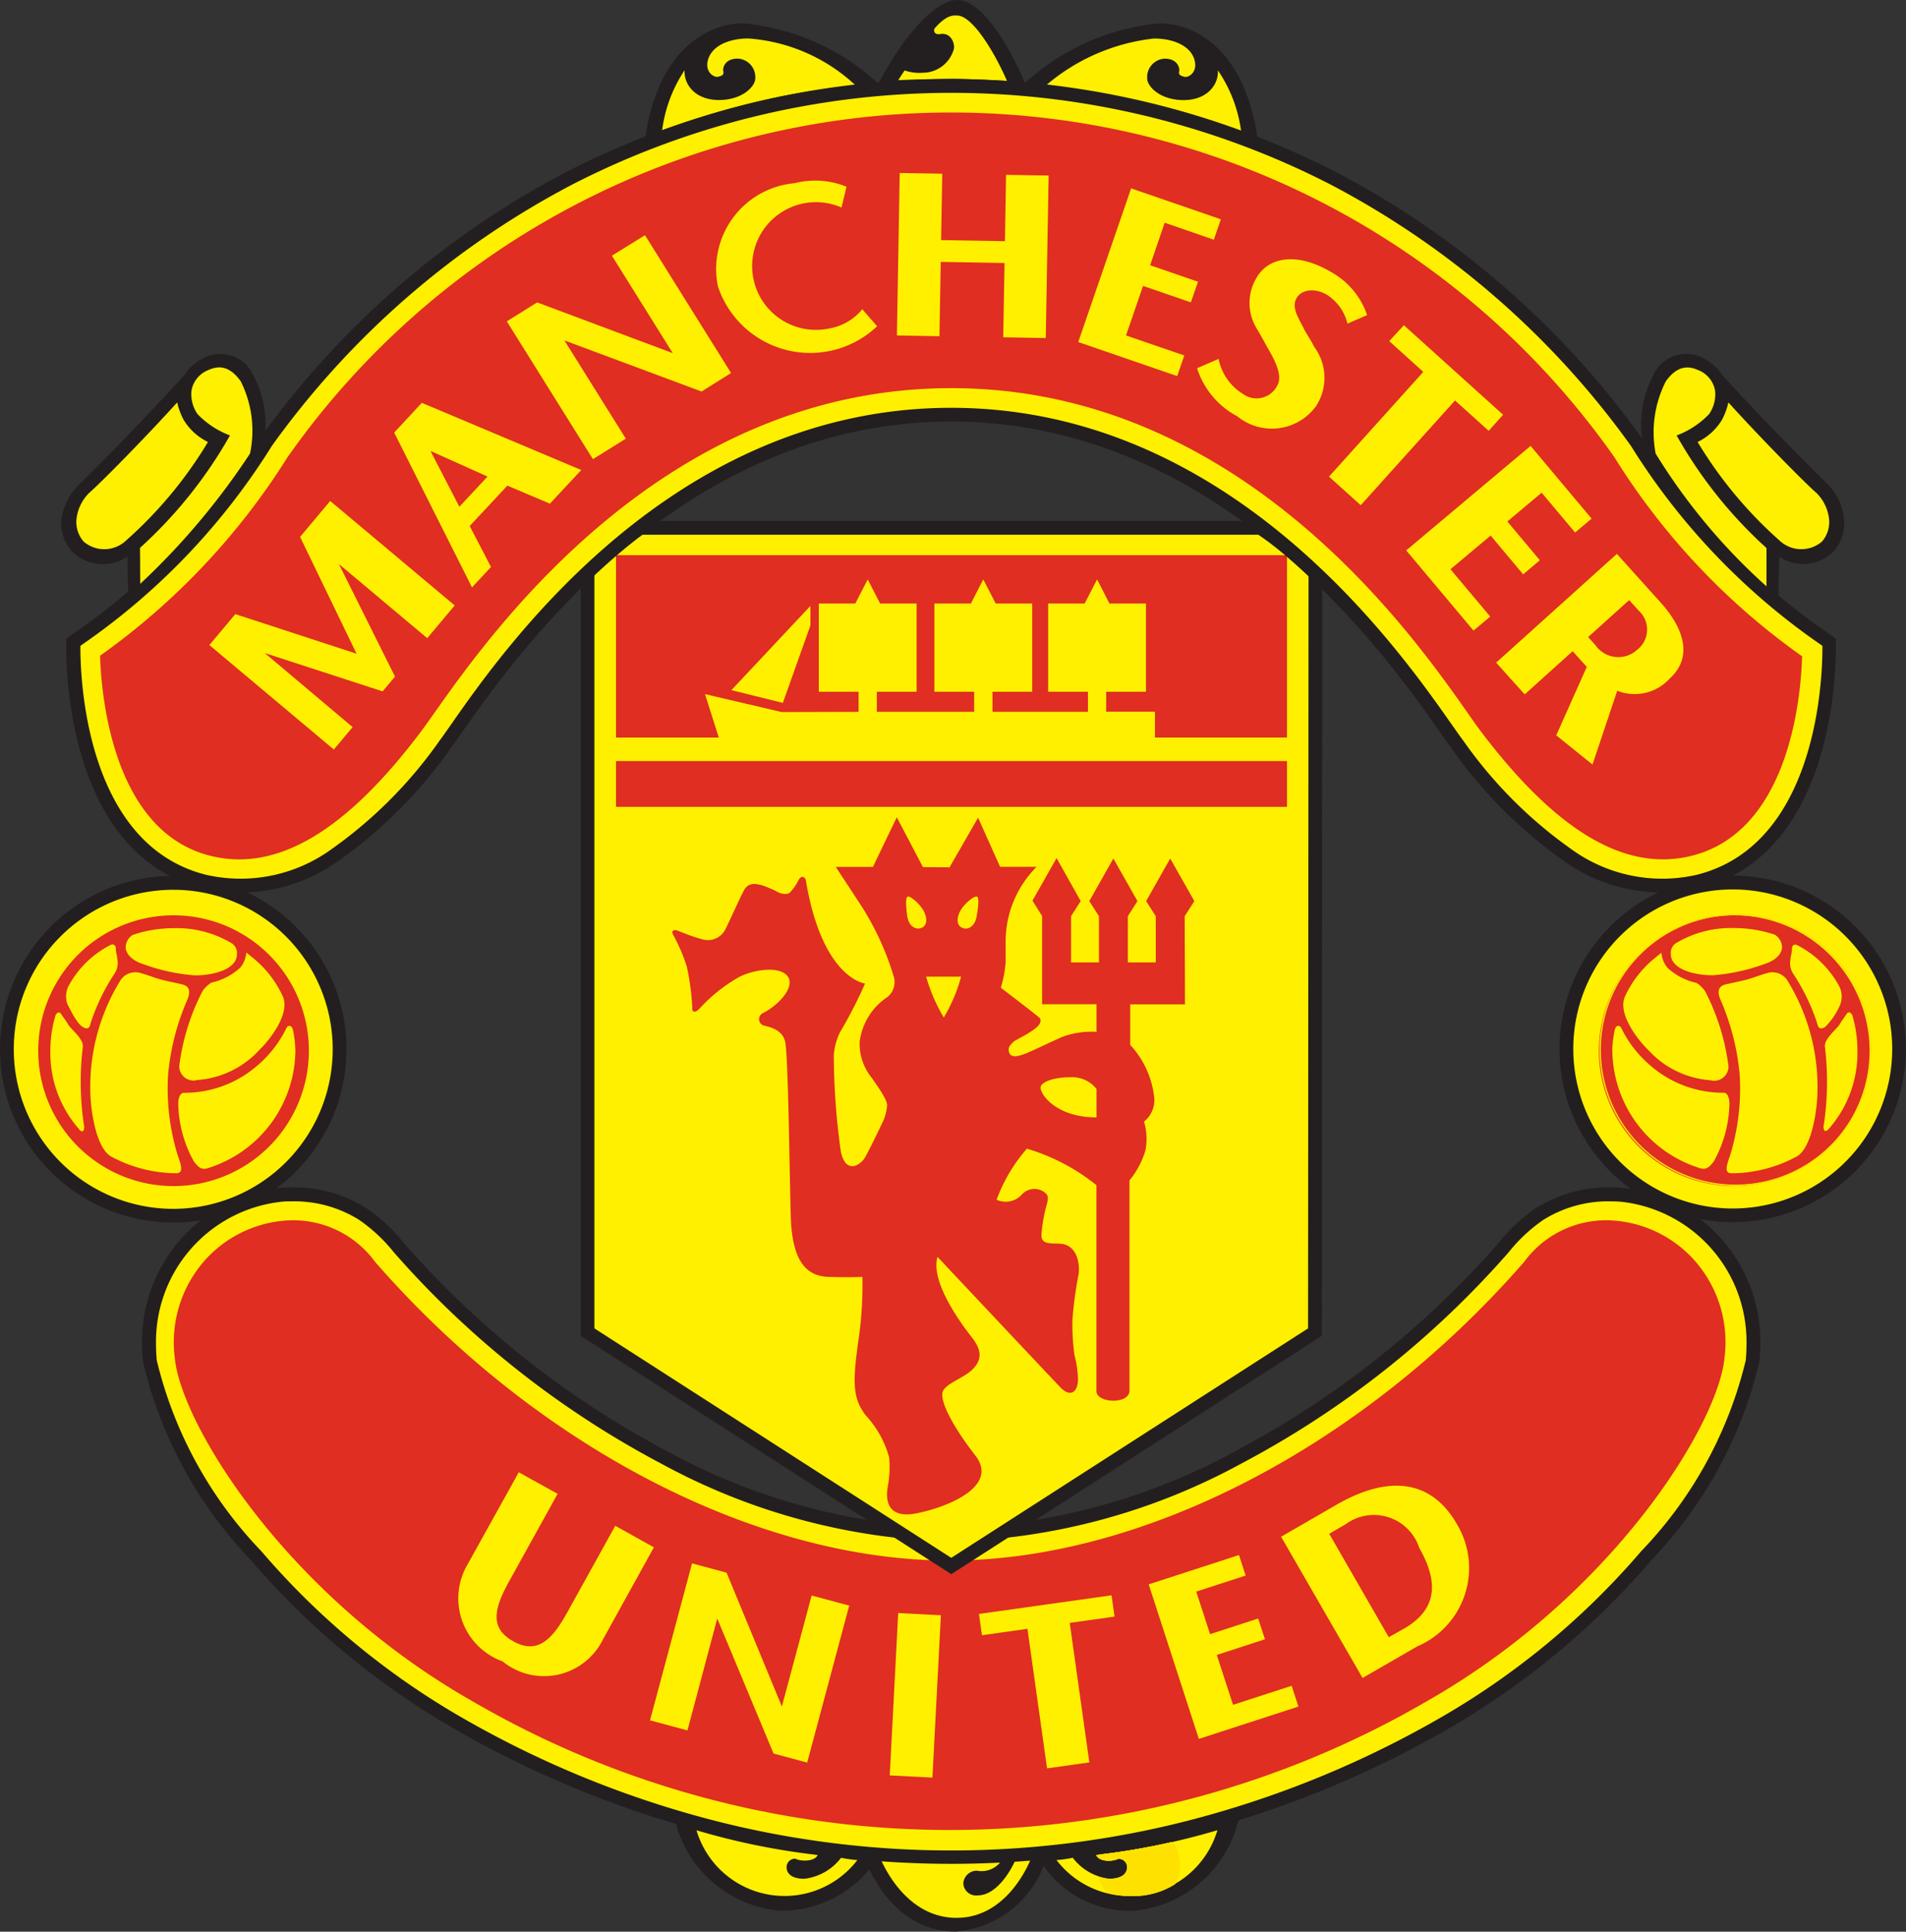 <svg id="rel_symbol1" xmlns="http://www.w3.org/2000/svg" width="44.799" height="45.383" viewBox="0 0 44.799 45.383">
  <rect x="0" y="0" width="44.799" height="45.383" fill="#333333" stroke="none"/>
  <path id="Path_13891" data-name="Path 13891" d="M1195.743,899.6a2.415,2.415,0,0,1-2.154,1.838c-1.587,0-2.141-1.719-2.168-1.79l-.045-.165s1.368.114,2.121.114,2.04-.073,2.25-.114Z" transform="translate(-1171.123 -856.058)" fill="#231f20" fill-rule="evenodd"/>
  <path id="Path_13892" data-name="Path 13892" d="M1253.853,888.653l.328.044a2.787,2.787,0,0,1-2.46,2.151,2.454,2.454,0,0,1-2.267-1.288l-.229-.141A20.85,20.85,0,0,0,1253.853,888.653Z" transform="translate(-1225.067 -845.957)" fill="#231f20" fill-rule="evenodd"/>
  <path id="Path_13893" data-name="Path 13893" d="M1126.7,888.653l-.328.044a2.787,2.787,0,0,0,2.46,2.151,2.69,2.69,0,0,0,2.34-1.288l.157-.141A20.852,20.852,0,0,1,1126.7,888.653Z" transform="translate(-1110.511 -845.957)" fill="#231f20" fill-rule="evenodd"/>
  <path id="Path_13894" data-name="Path 13894" d="M1200.41,901.787a.573.573,0,0,1-.618.3.318.318,0,0,0-.319.3.3.3,0,0,0,.34.28c.469,0,.826-.656.927-.932,0,0,.277-.012.358-.02,0,0-.5,1.48-1.785,1.48s-1.817-1.464-1.817-1.464,1.087.067,1.709.067S1200.224,901.8,1200.41,901.787Z" transform="translate(-1176.831 -858.137)" fill="#fff000" fill-rule="evenodd"/>
  <path id="Path_13895" data-name="Path 13895" d="M1263.006,893.136a16.585,16.585,0,0,1-2.855.582s.044.146.352.13a.52.52,0,0,0,.177-.043.2.2,0,0,1,.206.229c-.012.107-.1.243-.417.243a1.271,1.271,0,0,1-.863-.494,2.605,2.605,0,0,1-.382.054,2.158,2.158,0,0,0,3.782-.7Z" transform="translate(-1234.392 -850.137)" fill="#fff000" fill-rule="evenodd"/>
  <path id="Path_13896" data-name="Path 13896" d="M1275.6,897.738a.967.967,0,0,0-.171-.55,16.014,16.014,0,0,1-1.745.3c-.006.022-.011.045-.015.069a.433.433,0,0,0,.3.069.515.515,0,0,0,.177-.043.2.2,0,0,1,.206.229c-.012.107-.1.243-.417.243a.757.757,0,0,1-.249-.047.975.975,0,0,0,.209.378,2.366,2.366,0,0,0,.582.071,1.813,1.813,0,0,0,1.02-.3A.965.965,0,0,0,1275.6,897.738Z" transform="translate(-1247.864 -853.916)" fill="#fd0" fill-rule="evenodd"/>
  <path id="Path_13897" data-name="Path 13897" d="M1275.746,897.789a.954.954,0,0,0-.171-.547,16.119,16.119,0,0,1-1.717.3c-.007.026-.013.053-.018.08a.461.461,0,0,0,.293.06.518.518,0,0,0,.177-.043.2.2,0,0,1,.206.229c-.012.107-.1.243-.417.243a.75.75,0,0,1-.234-.041.963.963,0,0,0,.218.379,2.361,2.361,0,0,0,.559.065,1.818,1.818,0,0,0,1-.281A.956.956,0,0,0,1275.746,897.789Z" transform="translate(-1248.021 -853.966)" fill="#ffdf00" fill-rule="evenodd"/>
  <path id="Path_13898" data-name="Path 13898" d="M1275.9,897.829a.944.944,0,0,0-.172-.544,15.957,15.957,0,0,1-1.689.291.877.877,0,0,0-.02.089.48.48,0,0,0,.281.052.52.52,0,0,0,.177-.043.2.2,0,0,1,.206.229c-.012.107-.1.243-.417.243a.723.723,0,0,1-.218-.036.95.95,0,0,0,.226.38,2.371,2.371,0,0,0,.535.06,1.823,1.823,0,0,0,.975-.267A.945.945,0,0,0,1275.9,897.829Z" transform="translate(-1248.19 -854.006)" fill="#ffe100" fill-rule="evenodd"/>
  <path id="Path_13899" data-name="Path 13899" d="M1133.784,893.136a16.567,16.567,0,0,0,2.854.582s-.044.146-.352.13a.523.523,0,0,1-.177-.043.2.2,0,0,0-.2.229c.011.107.1.243.416.243a1.27,1.27,0,0,0,.863-.494,2.625,2.625,0,0,0,.383.054,2.159,2.159,0,0,1-3.782-.7Z" transform="translate(-1117.419 -850.137)" fill="#fff000" fill-rule="evenodd"/>
  <path id="Path_13900" data-name="Path 13900" d="M962.105,679.846c4.5,0,9.487-2.763,12.984-6.746a3.038,3.038,0,0,1,2.542-1.247,3.471,3.471,0,0,1,3.307,3.912c-.173,1.841-2.805,5.991-7.306,8.549a22.929,22.929,0,0,1-23.055,0c-4.5-2.558-7.133-6.708-7.306-8.549a3.471,3.471,0,0,1,3.307-3.912,3.038,3.038,0,0,1,2.542,1.247C952.618,677.083,957.6,679.846,962.105,679.846Z" transform="translate(-939.747 -643.791)" fill="#fff000" fill-rule="evenodd"/>
  <path id="Path_13901" data-name="Path 13901" d="M959.868,677.77h0a15.012,15.012,0,0,1-6.815-1.83,22.006,22.006,0,0,1-6.291-4.971,3.81,3.81,0,0,0-.809-.755,2.871,2.871,0,0,0-1.612-.436c-.08,0-.159,0-.233.011a3.307,3.307,0,0,0-2.931,3.337c0,.13.006.259.018.388a9.751,9.751,0,0,0,2.455,4.48,18.1,18.1,0,0,0,4.771,3.943,23.651,23.651,0,0,0,6.328,2.5,22.483,22.483,0,0,0,10.24,0,23.649,23.649,0,0,0,6.328-2.5,18.119,18.119,0,0,0,4.771-3.943,9.748,9.748,0,0,0,2.454-4.48c.013-.129.018-.258.018-.388a3.307,3.307,0,0,0-2.931-3.337q-.113-.011-.234-.011a2.871,2.871,0,0,0-1.612.436,3.805,3.805,0,0,0-.809.755,22.012,22.012,0,0,1-6.291,4.971,15.012,15.012,0,0,1-6.815,1.83Zm0-.324a14.69,14.69,0,0,0,6.666-1.794,21.676,21.676,0,0,0,6.2-4.9,4.05,4.05,0,0,1,.875-.814,3.19,3.19,0,0,1,1.788-.489c.083,0,.171,0,.264.013a3.632,3.632,0,0,1,3.224,3.658q0,.2-.021.418a10.054,10.054,0,0,1-2.53,4.66,18.454,18.454,0,0,1-4.857,4.014,24,24,0,0,1-6.414,2.531,22.81,22.81,0,0,1-10.387,0,24,24,0,0,1-6.414-2.531A18.437,18.437,0,0,1,943.4,678.2a10.06,10.06,0,0,1-2.531-4.661q-.021-.22-.021-.418a3.632,3.632,0,0,1,3.224-3.658c.093-.009.181-.013.264-.013a3.188,3.188,0,0,1,1.788.489,4.048,4.048,0,0,1,.876.814,21.672,21.672,0,0,0,6.2,4.9A14.689,14.689,0,0,0,959.868,677.446Z" transform="translate(-937.51 -641.553)" fill="#231f20" fill-rule="evenodd"/>
  <path id="Path_13902" data-name="Path 13902" d="M956.725,681.889l-.052-.06a2.383,2.383,0,0,0-2.021-.975,2.827,2.827,0,0,0-1.973.931,2.9,2.9,0,0,0-.714,2.3c.146,1.551,2.609,5.573,6.993,8.065a22.306,22.306,0,0,0,22.438,0c4.385-2.493,6.848-6.514,6.994-8.065a2.894,2.894,0,0,0-.714-2.3,2.825,2.825,0,0,0-1.972-.931,2.383,2.383,0,0,0-2.022.975l-.053.06c-3.768,4.291-8.923,6.957-13.453,6.957S960.493,686.18,956.725,681.889Z" transform="translate(-947.857 -652.183)" fill="#e02e22" fill-rule="evenodd"/>
  <path id="Path_13903" data-name="Path 13903" d="M1436.785,567.162a3.91,3.91,0,1,1,3.91,3.91A3.91,3.91,0,0,1,1436.785,567.162Z" transform="translate(-1399.968 -542.519)" fill="#fff000" fill-rule="evenodd"/>
  <path id="Path_13904" data-name="Path 13904" d="M1434.713,564.924h0a3.748,3.748,0,1,0,1.1-2.651,3.736,3.736,0,0,0-1.1,2.651Zm-.324,0a4.071,4.071,0,1,1,1.193,2.879A4.059,4.059,0,0,1,1434.389,564.924Z" transform="translate(-1397.734 -540.281)" fill="#231f20" fill-rule="evenodd"/>
  <path id="Path_13905" data-name="Path 13905" d="M893.719,567.259a3.91,3.91,0,1,1,3.91,3.91A3.91,3.91,0,0,1,893.719,567.259Z" transform="translate(-893.557 -542.609)" fill="#fff000" fill-rule="evenodd"/>
  <path id="Path_13906" data-name="Path 13906" d="M891.645,565.021h0a3.748,3.748,0,1,0,1.1-2.65,3.735,3.735,0,0,0-1.1,2.65Zm-.324,0a4.072,4.072,0,1,1,1.193,2.879A4.058,4.058,0,0,1,891.321,565.021Z" transform="translate(-891.321 -540.371)" fill="#231f20" fill-rule="evenodd"/>
  <path id="Path_13907" data-name="Path 13907" d="M1466.026,385.117l.022-1.047a1.015,1.015,0,0,0,1.284-.13.98.98,0,0,0,.241-.717,1.33,1.33,0,0,0-.389-.86c-1.317-1.283-2.48-2.566-2.48-2.566a1.076,1.076,0,0,0-.417-.377.848.848,0,0,0-1.168.327,2.536,2.536,0,0,0-.264,1.754l1.235,1.679A19.939,19.939,0,0,0,1466.026,385.117Z" transform="translate(-1424.229 -370.991)" fill="#231f20" fill-rule="evenodd"/>
  <path id="Path_13908" data-name="Path 13908" d="M1120.521,288.588a19.854,19.854,0,0,1,4.88-1.12Z" transform="translate(-1105.051 -285.349)" fill="#231f20" fill-rule="evenodd"/>
  <path id="Path_13909" data-name="Path 13909" d="M1116.057,266.893a19.83,19.83,0,0,1,4.88-1.12l.291-.164a5.415,5.415,0,0,0-3.183-1.411c-.662,0-2.009.449-2.311,2.824Z" transform="translate(-1100.587 -263.65)" fill="#231f20" fill-rule="evenodd"/>
  <path id="Path_13910" data-name="Path 13910" d="M1253.248,266.893a19.834,19.834,0,0,0-4.88-1.12l-.291-.164a5.414,5.414,0,0,1,3.183-1.411c.662,0,2.009.449,2.311,2.824Z" transform="translate(-1223.997 -263.65)" fill="#231f20" fill-rule="evenodd"/>
  <path id="Path_13911" data-name="Path 13911" d="M1203.73,283.545c.316-.016,1.044-.032,1.336-.032s1.1.039,1.272.052Z" transform="translate(-1182.644 -281.661)" fill="#231f20" fill-rule="evenodd"/>
  <path id="Path_13912" data-name="Path 13912" d="M1196.6,258.12c.781-1.5,1.5-2.042,1.892-2.042.5,0,1.075.788,1.529,1.8l.1.228-.4-.033a11.572,11.572,0,0,0-1.3-.056c-.291,0-.923,0-1.3.032Z" transform="translate(-1175.995 -256.078)" fill="#231f20" fill-rule="evenodd"/>
  <path id="Path_13913" data-name="Path 13913" d="M1121.438,801.024l-.7,2.608-1.3-3.145-.811-.218-.988,3.688.88.236.7-2.629,1.324,3.173.79.212.988-3.688Z" transform="translate(-1102.361 -763.539)" fill="#fff000" fill-rule="evenodd"/>
  <rect id="Rectangle_1526" data-name="Rectangle 1526" width="3.818" height="1.004" transform="matrix(0.052, -0.999, 0.999, 0.052, 20.913, 41.711)" fill="#fff000"/>
  <path id="Path_13914" data-name="Path 13914" d="M1232.3,811.813l.07.5,1.069-.151.461,3.279.994-.14-.461-3.278,1.053-.148-.07-.5Z" transform="translate(-1209.29 -773.895)" fill="#fff000" fill-rule="evenodd"/>
  <path id="Path_13915" data-name="Path 13915" d="M1338.735,773.654h0l-1.294.747,1.915,3.318,1.285-.742a2,2,0,0,0,.936-2.866c-.633-1.107-1.672-1.132-2.842-.457Zm1.953,1.008c.486.851.388,1.469-.361,1.9l-.355.2-1.4-2.431.384-.222A1.121,1.121,0,0,1,1340.688,774.662Z" transform="translate(-1307.33 -738.297)" fill="#fff000" fill-rule="evenodd"/>
  <path id="Path_13916" data-name="Path 13916" d="M1293.33,800.852l-.381-1.172,1.131-.368-.159-.488-1.13.368-.326-1,1.162-.377-.157-.482-2.122.689,1.179,3.631,2.34-.76-.159-.488Z" transform="translate(-1264.349 -760.799)" fill="#fff000" fill-rule="evenodd"/>
  <path id="Path_13917" data-name="Path 13917" d="M1054.3,769.807l-1.131,2.04c-.341.615-.693,1-1.268.672-.571-.316-.439-.788-.089-1.419l1.133-2.044-.913-.506-1.2,2.159a1.571,1.571,0,0,0,.818,2.282,1.542,1.542,0,0,0,2.358-.509l1.2-2.169Z" transform="translate(-1039.839 -733.96)" fill="#fff000" fill-rule="evenodd"/>
  <path id="Path_13918" data-name="Path 13918" d="M1095.916,440.831v17.876l8.548,5.5,8.549-5.5.01-17.848a10.461,10.461,0,0,0-1.288-1.048h-14.58A13.789,13.789,0,0,0,1095.916,440.831Z" transform="translate(-1082.107 -427.41)" fill="#fff000" fill-rule="evenodd"/>
  <path id="Path_13919" data-name="Path 13919" d="M1093.839,454.922v17.788l8.387,5.391,8.387-5.391.011-17.76h.324l-.011,17.848v.088l-.075.048-8.548,5.495-.087.056-.087-.056-8.548-5.495-.075-.048V454.922Z" transform="translate(-1079.868 -441.501)" fill="#231f20" fill-rule="evenodd"/>
  <path id="Path_13920" data-name="Path 13920" d="M1330.3,439.072l-.1-.091h0a9.336,9.336,0,0,0-1.163-.94l.168-.276a9.509,9.509,0,0,1,1.213.975h0l.1.09Z" transform="translate(-1299.495 -425.502)" fill="#231f20" fill-rule="evenodd"/>
  <rect id="Rectangle_1527" data-name="Rectangle 1527" width="14.58" height="0.324" transform="translate(15.048 12.239)" fill="#231f20"/>
  <path id="Path_13921" data-name="Path 13921" d="M1095.606,438.11c-.175.122-.421.316-.646.5-.264.217-.5.425-.566.495l-.238-.219c.071-.078.323-.3.6-.525.24-.2.5-.4.665-.518Z" transform="translate(-1080.465 -425.576)" fill="#231f20" fill-rule="evenodd"/>
  <path id="Path_13922" data-name="Path 13922" d="M1135.408,547.436h0v-.664a.729.729,0,0,0-.615-.275c-.437,0-.7.129-.7.243,0,.178.389.7,1.311.7Zm-3.448-5.883h0l.664-1.155.517,1.155H1134a2.481,2.481,0,0,0-.728,1.706v.534a2.722,2.722,0,0,1-.114.6s.743.568.858.664c.049.04.1.064.065.162-.059.167-.562.391-.615.437-.113.1-.144.161-.111.259s.127.114.321.049.6-.275.939-.42a2,2,0,0,1,.793-.114v-.648h-1.279v-2.072l-.227-.362.567-1,.567,1.01-.227.356v1.085h.656v-1.085l-.227-.356.566-1,.566,1-.226.356v1.085h.656v-1.085l-.226-.356.566-1,.567,1-.227.356.007,2.071H1136.2v.952a2.157,2.157,0,0,1,.567,1.267.647.647,0,0,1-.243.535,1.4,1.4,0,0,1,.032.68,1.987,1.987,0,0,1-.373.7v4.937c0,.336-.777.3-.777.016v-4.839a4.743,4.743,0,0,0-1.635-.858,3.842,3.842,0,0,0-.712,1.2.513.513,0,0,0,.6-.13.4.4,0,0,1,.47-.081c.129.081.162.114.113.308a3.582,3.582,0,0,0-.129.742c0,.227.259.178.453.195.388.032.453.469.421.712a9.243,9.243,0,0,0-.146,1.085,5.484,5.484,0,0,0,.049.826,2.238,2.238,0,0,1,.081.6c-.022.308-.21.357-.4.163s-2.9-3.077-2.9-3.077c-.178.583.567,1.586.81,1.895s.226.534.016.744-.615.324-.7.518.194.778.761,1.506-.648,1.215-1.376,1.36-.729-.356-.68-.632a2.471,2.471,0,0,0,.032-.68,2.383,2.383,0,0,0-.551-.988c-.308-.4-.308-.777-.178-1.716a8.915,8.915,0,0,0,.1-1.538s-.324.016-.794,0-.858-.289-.89-1.423-.059-3.837-.135-4.117-.378-.335-.507-.367a.158.158,0,0,1-.009-.292c.337-.168.743-.582.592-.841s-.745-.205-1.144-.011a3.752,3.752,0,0,0-.928.734c-.108.119-.194.119-.183-.01a5.9,5.9,0,0,0-.129-.961,4.047,4.047,0,0,0-.313-.734c-.065-.108,0-.151.108-.108s.345.14.572.2a.462.462,0,0,0,.551-.259c.108-.216.313-.68.421-.885s.281-.162.421-.129a2.587,2.587,0,0,1,.4.173c.13.054.237.043.281-.021a1,1,0,0,0,.173-.249c.075-.162.172-.086.183-.021.387,2.321,1.392,2.429,1.392,2.429a10.771,10.771,0,0,1-.594,1.155,1.488,1.488,0,0,0-.14.518,16.673,16.673,0,0,0,.162,2.256c.108.561.453.346.561.173s.443-.885.443-.885a1.059,1.059,0,0,0,.086-.356c0-.162-.281-.518-.345-.626a1.276,1.276,0,0,1-.3-.863,1.484,1.484,0,0,1,.658-1.058.456.456,0,0,0,.151-.453,6.636,6.636,0,0,0-.734-1.63c-.216-.334-.637-.971-.637-.971h.874l.561-1.166.615,1.171.637.005Zm-.142,3.541h0a3.813,3.813,0,0,0,.407-.961h-.822a4.016,4.016,0,0,0,.415.961Zm-.858-2.378h0c.036.243.215.336.352.263s.109-.271.012-.425-.3-.326-.358-.3-.027.324-.007.461Zm1.636-.461c-.06-.026-.272.146-.37.3s-.126.352.012.425.311-.021.352-.263C1132.616,542.575,1132.661,542.284,1132.6,542.255Z" transform="translate(-1109.635 -521.188)" fill="#e02e22" fill-rule="evenodd"/>
  <rect id="Rectangle_1528" data-name="Rectangle 1528" width="15.771" height="1.076" transform="translate(14.479 17.88)" fill="#e02e22"/>
  <rect id="Rectangle_1529" data-name="Rectangle 1529" width="15.771" height="4.285" transform="translate(14.479 13.043)" fill="#e02e22"/>
  <path id="Path_13923" data-name="Path 13923" d="M1147.366,461.6v-.732h-1.146V460.4h.935v-2.073h-.858l-.291-.566-.292.566h-.858V460.4h.935v.472h-2.244V460.4h.934v-2.073h-.858l-.292-.566-.291.566h-.858V460.4h.935v.472h-2.288V460.4h.935v-2.073h-.858l-.291-.566-.292.566h-.858V460.4h.935v.472l-1.809.005-1.8-.421.364,1.148Z" transform="translate(-1120.22 -444.148)" fill="#fff000" fill-rule="evenodd"/>
  <path id="Path_13924" data-name="Path 13924" d="M1146.012,468.924l1.209.3.648-1.82v-.459Z" transform="translate(-1128.821 -452.71)" fill="#fff000" fill-rule="evenodd"/>
  <path id="Path_13925" data-name="Path 13925" d="M1126.411,270.426a17.563,17.563,0,0,0-4.546,1.075,3.3,3.3,0,0,1,.53-1.428c-.021.339.255.7.805.7s.856-.317.856-.508a.434.434,0,0,0-.412-.465c-.3,0-.359.212-.339.3s-.042.106-.127.127-.317-.106-.233-.4c.093-.326.487-.5.952-.5A4.124,4.124,0,0,1,1126.411,270.426Z" transform="translate(-1106.304 -268.423)" fill="#fff000" fill-rule="evenodd"/>
  <path id="Path_13926" data-name="Path 13926" d="M1260.021,271.673a17.961,17.961,0,0,0-4.6-1.075,4.7,4.7,0,0,1,2.551-1.111c.465,0,.859.177.951.5.085.3-.148.423-.233.4s-.148-.043-.127-.127-.043-.3-.339-.3a.434.434,0,0,0-.412.466c0,.19.306.508.856.508s.827-.361.805-.7A3.3,3.3,0,0,1,1260.021,271.673Z" transform="translate(-1230.848 -268.582)" fill="#fff000" fill-rule="evenodd"/>
  <path id="Path_13927" data-name="Path 13927" d="M1204.265,262.767c-.05.08-.094.14-.148.229.309-.016,1.023-.032,1.309-.032s1.074.038,1.247.051c-.279-.646-.806-1.538-1.173-1.538-.073,0-.233-.038-.535.31,0,0-.047.153.145.124.243-.037.335.214.317.339a.759.759,0,0,1-.719.571A1.1,1.1,0,0,1,1204.265,262.767Z" transform="translate(-1183.004 -261.112)" fill="#fff000" fill-rule="evenodd"/>
  <path id="Path_13928" data-name="Path 13928" d="M916.1,383.18l1.236-1.679a2.54,2.54,0,0,0-.264-1.754.849.849,0,0,0-1.169-.327,1.082,1.082,0,0,0-.417.377s-1.185,1.31-2.5,2.6a1.409,1.409,0,0,0-.4.826,1.018,1.018,0,0,0,.257.728,1.037,1.037,0,0,0,1.3.119l.021,1.047A19.83,19.83,0,0,0,916.1,383.18Z" transform="translate(-911.148 -370.991)" fill="#231f20" fill-rule="evenodd"/>
  <path id="Path_13929" data-name="Path 13929" d="M937.435,293.725c7.038,0,11.045,6.608,11.916,7.769,1.554,2.072,3.453,3.753,5.656,3.195,3.238-.82,3.065-5.618,3.065-5.618-.777-.562-2.109-1.269-4.533-4.706a19.685,19.685,0,0,0-32.207,0c-2.424,3.437-3.756,4.144-4.533,4.706,0,0-.173,4.8,3.065,5.618,2.2.558,4.1-1.122,5.656-3.195C926.389,300.334,930.4,293.725,937.435,293.725Z" transform="translate(-915.077 -283.982)" fill="#fff000" fill-rule="evenodd"/>
  <path id="Path_13930" data-name="Path 13930" d="M935.194,291.654h0c-6.376,0-10.247,5.516-11.506,7.311-.111.158-.2.288-.281.393a10.821,10.821,0,0,1-2.626,2.623,3.946,3.946,0,0,1-3.2.632c-3.366-.853-3.188-5.765-3.188-5.779l0-.079.065-.047c.088-.064.177-.125.272-.191a15.537,15.537,0,0,0,4.223-4.478,20.573,20.573,0,0,1,7.193-6.25,19.827,19.827,0,0,1,18.086,0,20.57,20.57,0,0,1,7.193,6.25,15.543,15.543,0,0,0,4.223,4.477c.1.066.184.127.272.191l.066.047,0,.079c0,.014.178,4.926-3.188,5.779a3.945,3.945,0,0,1-3.2-.632,10.823,10.823,0,0,1-2.626-2.623c-.079-.106-.17-.235-.281-.393-1.26-1.795-5.13-7.311-11.506-7.311Zm0-.324c6.544,0,10.487,5.62,11.77,7.449.116.165.211.3.275.385a10.509,10.509,0,0,0,2.543,2.545,3.64,3.64,0,0,0,2.945.59c2.875-.728,2.949-4.761,2.943-5.377l-.2-.14a15.83,15.83,0,0,1-4.3-4.557,20.242,20.242,0,0,0-7.077-6.149,19.511,19.511,0,0,0-17.79,0,20.241,20.241,0,0,0-7.077,6.149,15.822,15.822,0,0,1-4.3,4.557l-.2.14c-.005.616.069,4.649,2.944,5.377a3.64,3.64,0,0,0,2.945-.59,10.509,10.509,0,0,0,2.543-2.545c.064-.085.158-.22.274-.385C924.707,296.951,928.651,291.33,935.194,291.33Z" transform="translate(-912.836 -281.749)" fill="#231f20" fill-rule="evenodd"/>
  <path id="Path_13931" data-name="Path 13931" d="M946.28,301.719c6.784,0,10.822,5.755,12.149,7.646.107.154.2.286.265.373,1.8,2.393,3.432,3.363,5,2.965,2.274-.576,2.553-3.7,2.584-4.65v-.035l-.029-.02a16.2,16.2,0,0,1-4.381-4.655,19.062,19.062,0,0,0-31.189,0,16.393,16.393,0,0,1-4.375,4.641l-.029.02v.035c.033.949.315,4.09,2.579,4.664,1.573.4,3.209-.571,5-2.965.065-.087.158-.22.266-.373C935.458,307.474,939.5,301.719,946.28,301.719Z" transform="translate(-923.922 -292.6)" fill="#e02e22" fill-rule="evenodd"/>
  <path id="Path_13932" data-name="Path 13932" d="M967.075,430.466l-.708.844,1.328,2.745-2.85-.931-.61.727,2.925,2.454.442-.526-2.065-1.74,2.77.9.291-.347-1.319-2.645,2.077,1.742.645-.769Z" transform="translate(-959.314 -418.696)" fill="#fff000" fill-rule="evenodd"/>
  <path id="Path_13933" data-name="Path 13933" d="M1029.241,396.278h0l-.651.7,1.829,3.637.446-.479-.5-.963.885-.949,1,.424.737-.79-3.748-1.579Zm1.543,1.733-.662.71-.679-1.312Z" transform="translate(-1019.325 -386.815)" fill="#fff000" fill-rule="evenodd"/>
  <path id="Path_13934" data-name="Path 13934" d="M1070.273,338.365l1.431,2.29-3.188-1.192-.713.445,2.024,3.238.773-.482-1.443-2.308,3.223,1.2.694-.434-2.023-3.238Z" transform="translate(-1055.891 -332.358)" fill="#fff000" fill-rule="evenodd"/>
  <path id="Path_13935" data-name="Path 13935" d="M1267.941,325.137l.4-1.165,1.124.387.168-.485-1.125-.387.342-1,1.155.4.165-.48-2.109-.726-1.243,3.61,2.326.8.167-.485Z" transform="translate(-1241.475 -317.255)" fill="#fff000" fill-rule="evenodd"/>
  <path id="Path_13936" data-name="Path 13936" d="M1355.915,369.275l-.344.373.8.723-2.216,2.461.746.671,2.216-2.46.791.712.339-.377Z" transform="translate(-1322.918 -361.634)" fill="#fff000" fill-rule="evenodd"/>
  <path id="Path_13937" data-name="Path 13937" d="M1382.04,414.183l.944-.792.764.911.393-.33-.764-.911.806-.677.786.936.388-.326-1.434-1.709L1381,413.74l1.581,1.884.393-.329Z" transform="translate(-1347.948 -400.809)" fill="#fff000" fill-rule="evenodd"/>
  <path id="Path_13938" data-name="Path 13938" d="M1415.109,452.093h0a1.113,1.113,0,0,0,1.235-.283c.539-.486.358-1.152-.2-1.776l-1.04-1.155-2.837,2.555.671.746,1.127-1.015.332.369-.718,1.608.852.686.582-1.734Zm.508-1.881a.6.6,0,0,1-.037.921.654.654,0,0,1-.979-.109l-.172-.191.964-.868Z" transform="translate(-1377.101 -435.866)" fill="#fff000" fill-rule="evenodd"/>
  <path id="Path_13939" data-name="Path 13939" d="M1206.184,316.34l-.027,1.559-1.5-.026.027-1.56-1-.017-.066,3.817,1,.018.03-1.746,1.5.026-.031,1.745,1,.018.067-3.818Z" transform="translate(-1182.537 -312.232)" fill="#fff000" fill-rule="evenodd"/>
  <path id="Path_13940" data-name="Path 13940" d="M1309.116,350.02a1.284,1.284,0,0,0,1.852-.244,1.217,1.217,0,0,0-.048-1.392c-.085-.18-.19-.308-.262-.467-.139-.264-.269-.478-.146-.682s.438-.234.718-.066a1.115,1.115,0,0,1,.474.672l.462-.2a1.832,1.832,0,0,0-.826-1c-.817-.49-1.482-.361-1.759.1a1.15,1.15,0,0,0,.008,1.245s.134.229.212.379c.182.31.4.7.247.943a.543.543,0,0,1-.806.181,1.245,1.245,0,0,1-.567-.819l-.506.219A1.954,1.954,0,0,0,1309.116,350.02Z" transform="translate(-1280.033 -340.238)" fill="#fff000" fill-rule="evenodd"/>
  <path id="Path_13941" data-name="Path 13941" d="M1142.438,319.1a2.024,2.024,0,0,0-1.8,2.427,2.286,2.286,0,0,0,3.741.934l-.349-.4a1.272,1.272,0,0,1-.761.449,1.5,1.5,0,1,1,.269-2.84h.005l.116-.487A1.955,1.955,0,0,0,1142.438,319.1Z" transform="translate(-1123.763 -314.796)" fill="#fff000" fill-rule="evenodd"/>
  <path id="Path_13942" data-name="Path 13942" d="M1467.268,385.963a2.642,2.642,0,0,1,.24-1.7c.339-.47.648-.311.814-.238a.633.633,0,0,1,.343.464.817.817,0,0,1-.143.548,2.068,2.068,0,0,1-.761.5,10.532,10.532,0,0,0,2.112,2.645l0,.9A14.089,14.089,0,0,1,1467.268,385.963Z" transform="translate(-1428.353 -375.306)" fill="#fff000" fill-rule="evenodd"/>
  <path id="Path_13943" data-name="Path 13943" d="M1482.474,397.06a9.913,9.913,0,0,0,1.922,2.312.746.746,0,0,0,1,.028.7.7,0,0,0,.17-.509,1.025,1.025,0,0,0-.3-.635c-.247-.211-1.308-1.284-2.069-2.126a1.6,1.6,0,0,1-.151.41A1.365,1.365,0,0,1,1482.474,397.06Z" transform="translate(-1442.573 -386.676)" fill="#fff000" fill-rule="evenodd"/>
  <path id="Path_13944" data-name="Path 13944" d="M940.086,389.023l-.005-.846a10.57,10.57,0,0,0,2.114-2.641,2.063,2.063,0,0,1-.761-.5.814.814,0,0,1-.144-.548.636.636,0,0,1,.343-.464c.166-.074.475-.233.814.238a2.589,2.589,0,0,1,.219,1.7A16.845,16.845,0,0,1,940.086,389.023Z" transform="translate(-936.79 -375.306)" fill="#fff000" fill-rule="evenodd"/>
  <path id="Path_13945" data-name="Path 13945" d="M920.929,397.06a9.871,9.871,0,0,1-1.922,2.312.745.745,0,0,1-1,.028.7.7,0,0,1-.17-.509,1.022,1.022,0,0,1,.3-.635c.246-.211,1.308-1.284,2.069-2.126a1.6,1.6,0,0,0,.151.41A1.365,1.365,0,0,0,920.929,397.06Z" transform="translate(-916.041 -386.676)" fill="#fff000" fill-rule="evenodd"/>
  <path id="Path_13946" data-name="Path 13946" d="M904.62,577.816A3.181,3.181,0,1,1,907.8,581,3.181,3.181,0,0,1,904.62,577.816Z" transform="translate(-903.722 -553.134)" fill="#e02e22" fill-rule="evenodd"/>
  <path id="Path_13947" data-name="Path 13947" d="M912.552,584.755a2.921,2.921,0,0,0,2.063-2.762,2.608,2.608,0,0,0-.055-.476c-.022-.123-.115-.138-.157-.053a2.713,2.713,0,0,1-.714.906,2.6,2.6,0,0,1-1.7.613c-.084,0-.128.133-.128.254a2.908,2.908,0,0,0,.372,1.367c.077.088.153.205.317.152Zm-.755.117c-.021,0-.041,0-.061,0a3.26,3.26,0,0,1-1.454-.393c-.355-.2-.488-1.108-.488-1.573a4.755,4.755,0,0,1,.717-2.577.417.417,0,0,1,.482-.154c.164.044.228.078.416.134.1.032.307.074.46.107s.317.066.219.351a5.67,5.67,0,0,0-.465,1.788,5.331,5.331,0,0,0,.233,1.919c.108.292.107.4-.058.4Zm-2.179-3.433c.142.079.165-.011.186-.1a4.877,4.877,0,0,1,.569-1.171.438.438,0,0,0,.057-.316c0-.067-.035-.174-.035-.242,0-.123-.077-.12-.126-.1a2.32,2.32,0,0,0-1,.991.563.563,0,0,0-.017.388c.055.107.224.468.366.547Zm-.076,2.411h0a2.7,2.7,0,0,1-.686-1.858,2.886,2.886,0,0,1,.123-.837s.067-.121.133-.018c.047.074.11.149.167.249s.368.337.339.523a6.866,6.866,0,0,0,.022,1.8c.033.154-.015.227-.1.145Zm1.258-4.582a.355.355,0,0,0-.174.3c0,.088.076.287.417.394a4.521,4.521,0,0,0,1.215.263c.393,0,.983-.127.983-.5a.272.272,0,0,0-.133-.261,2.523,2.523,0,0,0-1.373-.348,2.962,2.962,0,0,0-.936.156Zm2.661.419.193.157a2.506,2.506,0,0,1,.668.88c.182.435-.379,1.088-.543,1.24a2.194,2.194,0,0,1-1.468.719.336.336,0,0,1-.426-.325,5.239,5.239,0,0,1,.547-1.763.69.69,0,0,1,.208-.2,1.473,1.473,0,0,0,.677-.35A.634.634,0,0,0,913.461,579.688Z" transform="translate(-907.672 -557.309)" fill="#fff000" fill-rule="evenodd"/>
  <path id="Path_13948" data-name="Path 13948" d="M1454.479,577.816A3.181,3.181,0,1,0,1451.3,581,3.18,3.18,0,0,0,1454.479,577.816Z" transform="translate(-1410.536 -553.134)" fill="#e02e22" fill-rule="evenodd"/>
  <path id="Path_13949" data-name="Path 13949" d="M1452.785,581.993a2.922,2.922,0,0,0,2.063,2.762c.165.053.241-.064.317-.152a2.9,2.9,0,0,0,.372-1.367c0-.12-.044-.252-.127-.254a2.6,2.6,0,0,1-1.7-.613,2.709,2.709,0,0,1-.714-.906c-.043-.085-.135-.07-.157.053a2.568,2.568,0,0,0-.056.476Zm2.761,2.482a5.348,5.348,0,0,0,.232-1.919,5.7,5.7,0,0,0-.464-1.788c-.1-.285.065-.318.218-.351s.357-.076.46-.107c.188-.056.251-.09.416-.134a.417.417,0,0,1,.482.154,4.757,4.757,0,0,1,.717,2.577c0,.465-.133,1.374-.489,1.573a3.258,3.258,0,0,1-1.454.393c-.02,0-.041,0-.061,0-.164.006-.166-.1-.057-.4Zm2.05-3.134c.022.087.045.177.186.1a1.64,1.64,0,0,0,.366-.547.559.559,0,0,0-.017-.388,2.32,2.32,0,0,0-1-.991c-.049-.023-.125-.025-.125.1,0,.068-.034.176-.035.242a.44.44,0,0,0,.057.316,4.872,4.872,0,0,1,.569,1.171Zm.164,2.365h0a6.873,6.873,0,0,0,.022-1.8c-.029-.186.282-.423.34-.523s.12-.175.167-.249c.065-.1.133.018.133.018a2.875,2.875,0,0,1,.123.836,2.7,2.7,0,0,1-.687,1.858c-.083.082-.131.008-.1-.145Zm-.986-4.138a.355.355,0,0,0-.174-.3,2.966,2.966,0,0,0-.936-.155,2.524,2.524,0,0,0-1.373.348.273.273,0,0,0-.132.261c0,.375.59.5.983.5a4.524,4.524,0,0,0,1.215-.263c.341-.107.417-.306.417-.394Zm-2.691.482a1.47,1.47,0,0,0,.676.35.69.69,0,0,1,.208.2,5.261,5.261,0,0,1,.548,1.763.337.337,0,0,1-.427.325,2.191,2.191,0,0,1-1.467-.719c-.164-.153-.725-.806-.543-1.24a2.5,2.5,0,0,1,.668-.88l.192-.157A.633.633,0,0,0,1454.084,580.049Z" transform="translate(-1414.888 -557.309)" fill="#fff000" fill-rule="evenodd"/>
  <path id="Path_13950" data-name="Path 13950" d="M1448.352,577.343h0a3.165,3.165,0,1,0,.927-2.237,3.155,3.155,0,0,0-.927,2.237Zm-.032,0a3.2,3.2,0,1,1,.937,2.261A3.186,3.186,0,0,1,1448.32,577.343Z" transform="translate(-1410.725 -552.678)" fill="#ffe500" fill-rule="evenodd"/>
</svg>
